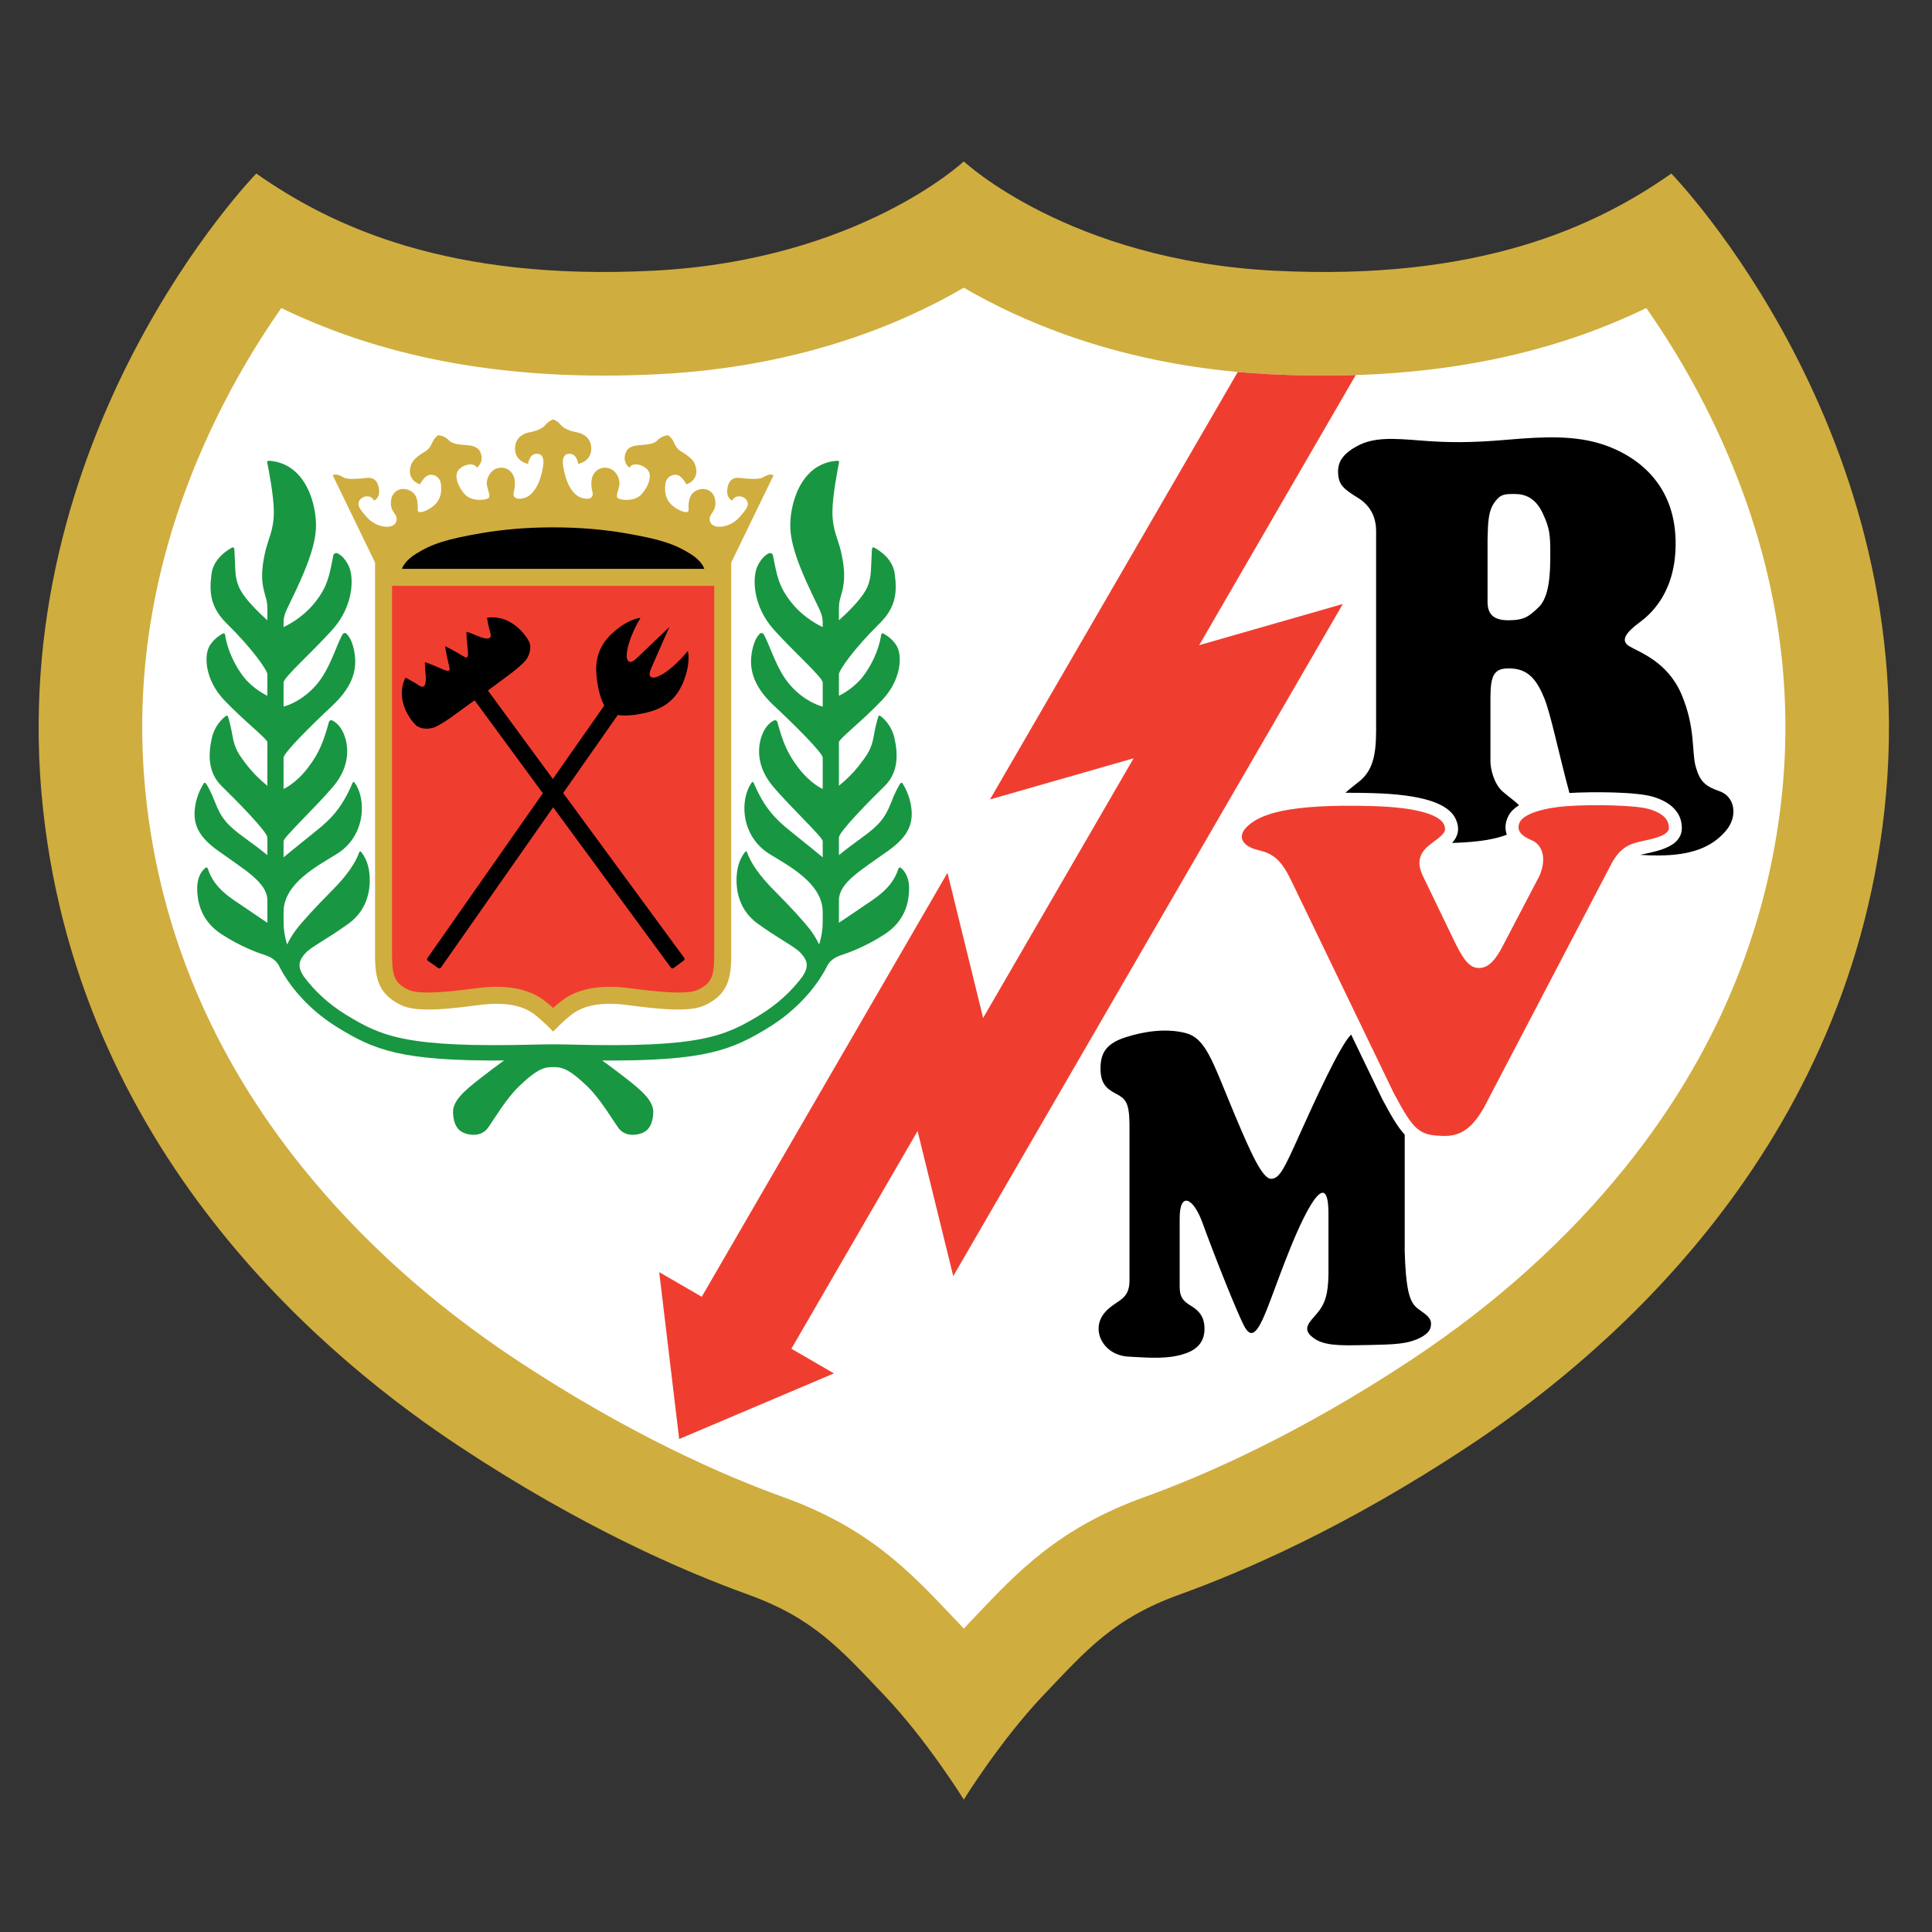 <?xml version="1.0" encoding="utf-8"?>
<!-- Generator: Adobe Illustrator 19.1.0, SVG Export Plug-In . SVG Version: 6.00 Build 0)  -->
<svg version="1.1" id="Layer_1" xmlns="http://www.w3.org/2000/svg" xmlns:xlink="http://www.w3.org/1999/xlink" x="0px" y="0px"
	 viewBox="0 0 400 400" enable-background="new 0 0 400 400" xml:space="preserve">
<rect x="0" y="0" width="400" height="400" fill="#333333" stroke="none"/>
<g>
	<path fill="#D0AD3F" d="M216.082,350.908c8.939-9.386,14.525-15.866,28.157-20.783c13.632-4.916,34.638-14.078,59.666-30.614
		c25.029-16.536,78.255-58.544,86.259-131.847c8.492-77.767-44.135-131.735-44.135-131.735
		c-15.755,11.062-39.889,22.291-82.293,20.112c-42.403-2.179-64.191-22.626-64.191-22.626s-21.788,20.447-64.191,22.626
		c-42.403,2.179-66.538-9.051-82.293-20.112c0,0-52.627,53.968-44.135,131.735c8.004,73.303,61.23,115.31,86.259,131.847
		c25.029,16.536,46.035,25.698,59.666,30.614c13.631,4.916,19.218,11.397,28.157,20.783c8.939,9.386,16.537,21.677,16.537,21.677
		S207.144,360.293,216.082,350.908z"/>
	<path fill="#FFFFFF" d="M136.456,77.466c29.193-1.5,50.258-10.41,63.09-17.901c11.879,6.935,30.813,15.085,56.718,17.449
		c2.079,0.189,4.203,0.341,6.372,0.453c6.204,0.319,12.22,0.383,18.054,0.192c22.63-0.743,42.535-5.338,60.156-13.881
		c3.696,5.265,7.958,11.996,12.045,20c11.144,21.826,16.757,44.211,16.757,66.735c0,4.936-0.27,9.878-0.809,14.823
		c-3.023,27.682-13.84,53.29-32.152,76.115c-12.111,15.096-27.119,28.608-44.606,40.162c-23.291,15.388-42.829,23.902-55.118,28.333
		c-17.614,6.353-26.008,15.201-34.895,24.57l-1.519,1.598c-0.338,0.356-0.668,0.719-1.002,1.079
		c-0.334-0.36-0.664-0.723-1.002-1.079l-1.519-1.598c-8.888-9.369-17.282-18.217-34.895-24.57
		c-12.289-4.432-31.827-12.945-55.118-28.333c-17.487-11.554-32.495-25.066-44.606-40.162
		c-18.312-22.825-29.129-48.433-32.152-76.115c-0.54-4.945-0.81-9.887-0.81-14.823c0-22.524,5.613-44.909,16.757-66.735
		c4.087-8.004,8.349-14.734,12.045-20C80.409,74.522,106.186,79.021,136.456,77.466z"/>
	<path fill="#199642" d="M114.524,220.933c1.676,0,3.064,0.141,7.021,3.939c2.781,2.669,5.14,6.778,6.48,8.641
		c1.341,1.863,3.724,1.564,4.991,1.043c1.266-0.521,2.16-1.788,2.235-4.246c0.074-2.459-2.533-4.618-5.587-7.002
		c-3.054-2.384-4.991-3.749-4.991-3.749c21.352,0.154,26.878-2.185,34.433-6.81c5.037-3.084,9.381-7.492,11.987-12.412
		c0.534-1.295,1.626-2.132,3.041-2.579c1.415-0.447,5.14-1.788,9.014-4.32c3.873-2.533,5.065-6.034,5.065-9.535
		c0-2.626-1.173-3.827-1.76-4.263c-0.195-0.145-0.41,0.097-0.457,0.244c-1.319,4.161-4.949,6.166-7.467,7.893
		c-2.607,1.788-4.847,3.278-4.847,3.278c0.004-0.143,0.006-0.286,0.006-0.428v-4.264c0.074-3.65,4.469-6.108,10.279-10.279
		c3.996-2.869,4.991-5.363,4.767-8.343c-0.193-2.57-1.321-4.665-1.833-5.498c-0.154-0.251-0.37-0.249-0.581,0.083
		c-0.37,0.583-1.025,1.764-1.831,3.85c-1.266,3.277-2.607,4.768-6.108,7.3c-3.501,2.533-4.693,3.576-4.693,3.576v-3.65
		c0-1.192,6.481-7.747,9.46-10.652c2.979-2.905,2.756-6.853,2.011-10.056c-0.56-2.411-2.091-3.851-2.815-4.415
		c-0.237-0.186-0.431-0.153-0.503,0.08c-0.195,0.631-0.601,2.059-0.928,3.963c-0.447,2.607-1.192,3.799-3.128,6.257
		c-1.937,2.458-4.097,4.097-4.097,4.097v-9.013c0-0.67,4.991-4.544,8.939-8.715c3.948-4.171,4.171-9.014,3.128-11.025
		c-0.741-1.43-2.085-2.332-2.8-2.735c-0.29-0.164-0.504,0.06-0.523,0.215c-0.359,2.916-2.067,6.592-3.976,8.926
		c-2.011,2.458-4.767,3.725-4.767,3.725v-4.469c0.074-0.894,3.054-5.214,8.417-10.503c3.458-3.41,3.65-6.555,3.128-10.354
		c-0.409-2.978-3.06-4.72-4.187-5.334c-0.311-0.169-0.514-0.008-0.531,0.418c-0.033,0.863-0.099,2.475-0.199,4.32
		c-0.149,2.756-0.968,4.32-2.831,6.48c-1.862,2.16-3.799,3.799-3.799,3.799v-2.161c0-1.862,0.261-2.197,0.67-3.798
		c0.625-2.442,0.559-4.73-0.224-8.194c-0.609-2.696-1.788-4.469-1.788-8.268c0-3.324,1.112-8.958,1.39-10.315
		c0.04-0.194-0.266-0.289-0.426-0.278c-7.758,0.533-9.898,9.421-9.679,14.019c0.223,4.693,3.184,10.708,4.469,13.501
		c1.285,2.793,2.235,4.134,2.235,5.866v1.043c0,0-3.65-1.564-6.406-4.99c-2.647-3.292-3.027-5.346-3.911-9.928
		c-0.036-0.187-0.422-0.561-0.882-0.333c-0.621,0.308-1.513,1.006-2.283,2.589c-1.095,2.252-1.117,8.194,3.352,13.185
		c4.006,4.474,10.131,9.908,10.131,10.95v4.99c0,0-3.426-0.745-6.63-4.32c-2.998-3.347-4.234-8.325-5.602-10.659
		c-0.094-0.16-0.47-0.381-0.74-0.145c-0.473,0.414-1.202,1.37-1.629,3.504c-0.67,3.352-0.15,7.077,4.469,11.397
		c4.619,4.32,10.131,9.831,10.131,10.8v6.481c0,0-2.458-1.043-4.991-4.32c-2.443-3.161-3.291-5.56-4.418-9.602
		c-0.042-0.149-0.327-0.421-0.637-0.278c-0.613,0.283-1.652,0.996-2.394,2.728c-1.117,2.607-1.341,6.778,2.086,10.875
		c3.427,4.097,10.354,10.578,10.354,11.397v3.352c0,0-3.426-2.83-6.704-5.437c-3.215-2.556-5.426-4.899-7.618-10.047
		c-0.043-0.101-0.218-0.214-0.357-0.027c-0.414,0.562-1.27,1.972-1.486,4.263c-0.372,3.948,1.266,8.119,5.065,10.503
		c3.799,2.384,11.099,6.034,11.099,12.067v2.174c0,1.485-0.255,3.019-0.737,4.557c0,0-0.678-1.516-1.87-3.08
		c-1.192-1.565-3.948-4.618-7.375-8.045c-3.229-3.229-4.937-5.863-5.684-7.964c-0.046-0.129-0.215-0.295-0.355-0.129
		c-0.419,0.499-1.299,1.742-1.634,3.698c-0.447,2.607-0.447,7.822,4.171,11.174c4.317,3.133,7.756,4.807,8.939,6.108
		c1.49,1.639,1.641,2.855,0.411,4.78c-2.219,3.029-5.228,5.817-8.77,7.983c-7.404,4.528-12.5,6.861-38.961,6.196
		c-1.472-0.027-2.215-0.057-3.947-0.057l0,0c-1.732,0-2.475,0.03-3.947,0.057c-26.46,0.665-31.557-1.667-38.961-6.196
		c-3.543-2.167-6.551-4.954-8.77-7.983c-1.23-1.924-1.079-3.141,0.411-4.78c1.183-1.301,4.622-2.975,8.939-6.108
		c4.618-3.352,4.618-8.567,4.171-11.174c-0.335-1.956-1.215-3.199-1.634-3.698c-0.14-0.166-0.309,0.001-0.355,0.129
		c-0.747,2.101-2.454,4.734-5.683,7.964c-3.427,3.427-6.183,6.48-7.375,8.045c-1.192,1.564-1.87,3.08-1.87,3.08
		c-0.482-1.538-0.737-3.072-0.737-4.557v-2.174c0-6.034,7.3-9.684,11.099-12.067c3.799-2.384,5.437-6.555,5.065-10.503
		c-0.216-2.291-1.072-3.701-1.486-4.263c-0.138-0.187-0.314-0.075-0.357,0.027c-2.192,5.148-4.403,7.491-7.618,10.047
		c-3.278,2.607-6.704,5.437-6.704,5.437v-3.352c0-0.819,6.927-7.3,10.354-11.397c3.426-4.097,3.203-8.268,2.086-10.875
		c-0.742-1.733-1.781-2.445-2.394-2.728c-0.31-0.143-0.595,0.129-0.637,0.278c-1.126,4.042-1.975,6.44-4.418,9.602
		c-2.533,3.278-4.991,4.32-4.991,4.32v-6.481c0-0.969,5.512-6.48,10.131-10.8c4.618-4.32,5.14-8.045,4.469-11.397
		c-0.427-2.134-1.156-3.091-1.629-3.504c-0.27-0.236-0.646-0.014-0.74,0.145c-1.368,2.334-2.604,7.312-5.602,10.659
		c-3.203,3.575-6.63,4.32-6.63,4.32v-4.99c0-1.043,6.124-6.477,10.131-10.95c4.469-4.991,4.447-10.933,3.352-13.185
		c-0.77-1.583-1.663-2.281-2.283-2.589c-0.46-0.228-0.846,0.146-0.882,0.333c-0.885,4.582-1.264,6.636-3.911,9.928
		c-2.756,3.426-6.406,4.99-6.406,4.99v-1.043c0-1.732,0.95-3.073,2.235-5.866c1.285-2.793,4.246-8.808,4.469-13.501
		c0.219-4.598-1.921-13.486-9.679-14.019c-0.161-0.011-0.466,0.084-0.426,0.278c0.278,1.356,1.39,6.99,1.39,10.315
		c0,3.799-1.179,5.572-1.788,8.268c-0.782,3.464-0.848,5.752-0.223,8.194c0.409,1.601,0.67,1.937,0.67,3.798v2.161
		c0,0-1.936-1.639-3.799-3.799c-1.862-2.16-2.681-3.724-2.83-6.48c-0.1-1.846-0.166-3.457-0.199-4.32
		c-0.016-0.426-0.219-0.587-0.531-0.418c-1.127,0.614-3.778,2.356-4.187,5.334c-0.522,3.799-0.329,6.945,3.128,10.354
		c5.363,5.289,8.343,9.609,8.417,10.503v4.469c0,0-2.756-1.266-4.768-3.725c-1.909-2.334-3.617-6.01-3.976-8.926
		c-0.019-0.155-0.233-0.379-0.523-0.215c-0.715,0.402-2.059,1.305-2.8,2.735c-1.043,2.011-0.819,6.854,3.129,11.025
		c3.948,4.171,8.939,8.045,8.939,8.715v9.013c0,0-2.16-1.639-4.097-4.097c-1.937-2.458-2.682-3.649-3.128-6.257
		c-0.326-1.905-0.732-3.332-0.928-3.963c-0.072-0.233-0.266-0.266-0.503-0.08c-0.724,0.565-2.255,2.005-2.815,4.415
		c-0.745,3.203-0.968,7.151,2.011,10.056c2.979,2.905,9.46,9.46,9.46,10.652v3.65c0,0-1.192-1.043-4.693-3.576
		c-3.501-2.533-4.842-4.023-6.108-7.3c-0.806-2.087-1.462-3.268-1.831-3.85c-0.211-0.333-0.427-0.334-0.581-0.083
		c-0.512,0.833-1.641,2.928-1.833,5.498c-0.224,2.979,0.772,5.474,4.767,8.343c5.811,4.171,10.205,6.63,10.28,10.279v4.264
		c0,0.143,0.002,0.286,0.005,0.428c0,0-2.239-1.49-4.847-3.278c-2.519-1.726-6.148-3.731-7.467-7.893
		c-0.047-0.147-0.262-0.39-0.457-0.244c-0.586,0.437-1.76,1.638-1.76,4.263c0,3.501,1.192,7.002,5.065,9.535
		c3.874,2.533,7.599,3.873,9.013,4.32c1.415,0.447,2.507,1.284,3.042,2.579c2.606,4.92,6.949,9.328,11.987,12.412
		c7.555,4.625,13.081,6.965,34.433,6.81c0,0-1.937,1.365-4.991,3.749c-3.054,2.384-5.661,4.544-5.587,7.002
		c0.074,2.458,0.968,3.725,2.235,4.246c1.267,0.521,3.65,0.82,4.991-1.043c1.341-1.862,3.7-5.971,6.48-8.641
		C111.461,221.074,112.848,220.933,114.524,220.933L114.524,220.933z"/>
	<path fill="#D0AD3F" d="M114.524,213.587c0,0-1.899-2.067-3.966-3.631c-2.067-1.564-5.475-2.625-11.174-1.899
		c-5.699,0.726-12.89,1.704-16.313,0.055c-4.525-2.178-5.419-5.195-5.419-10.279v-81.349l-0.045-0.106l-8.726-17.988
		c0.95-0.447,1.788,0.279,2.459,0.559c0.67,0.279,2.402,0.279,4.525,0c2.123-0.279,2.626,1.509,2.626,2.905
		c0,1.397-1.061,1.788-1.061,1.788c-0.447-1.117-2.123-1.173-2.905-0.168c-0.782,1.006,0,2.011,1.452,3.631
		c1.453,1.62,3.576,2.235,4.972,1.844s1.327-1.788,0.894-2.402c-0.67-0.95-1.117-1.676-0.838-3.185
		c0.28-1.508,1.788-2.626,3.631-1.9c1.843,0.726,1.9,2.57,1.843,4.078c-0.045,1.219,2.626-0.056,3.687-1.173
		c1.061-1.117,1.341-2.57,1.117-4.19c-0.223-1.62-1.732-2.123-2.626-1.788c-0.894,0.335-1.731,1.9-1.731,1.9
		c-2.458-0.95-2.235-3.073-1.732-4.246c0.503-1.173,2.011-2.067,2.905-2.626c0.894-0.559,1.173-1.285,1.508-2.011
		c0.335-0.726,1.061-1.285,1.061-1.285c0.726,0,1.676,0.391,2.291,1.061c0.615,0.671,1.676,0.838,3.911,1.006
		c2.235,0.167,2.793,1.341,2.849,2.626c0.055,1.285-1.006,2.011-1.006,2.011c-0.615-1.229-2.905-0.615-3.799,0.503
		c-0.894,1.117-0.224,3.24,1.229,4.916c1.453,1.676,4.357,1.341,4.972,0.894c0.615-0.447-0.335-1.955-0.335-3.073
		c0-1.118,0.726-2.626,2.067-3.073c1.341-0.447,2.514,0.055,3.184,1.005c0.671,0.95,0.726,2.291,0.335,3.967
		c-0.391,1.676,1.899,1.508,3.073,0.726c1.293-0.862,2.514-2.849,3.017-6.257c0.312-2.112-0.635-2.629-1.62-2.458
		c-1.285,0.224-1.509,2.067-1.509,2.067s-2.941-0.495-2.681-3.519c0.167-1.955,1.732-2.793,2.961-3.017
		c1.229-0.223,2.701-0.718,3.352-1.564c0.559-0.726,1.564-1.117,1.564-1.117l0,0c0,0,1.006,0.391,1.564,1.117
		c0.651,0.846,2.123,1.341,3.352,1.564c1.229,0.224,2.793,1.062,2.961,3.017c0.259,3.024-2.681,3.519-2.681,3.519
		s-0.224-1.843-1.509-2.067c-0.984-0.171-1.932,0.347-1.62,2.458c0.503,3.408,1.724,5.395,3.017,6.257
		c1.173,0.782,3.463,0.95,3.073-0.726c-0.391-1.676-0.335-3.017,0.335-3.967c0.671-0.95,1.844-1.452,3.185-1.005
		c1.341,0.447,2.067,1.955,2.067,3.073c0,1.117-0.95,2.626-0.335,3.073c0.615,0.447,3.519,0.782,4.972-0.894
		c1.453-1.676,2.123-3.799,1.229-4.916c-0.894-1.118-3.184-1.732-3.799-0.503c0,0-1.061-0.726-1.005-2.011
		c0.056-1.285,0.615-2.459,2.849-2.626c2.235-0.168,3.296-0.335,3.911-1.006c0.615-0.67,1.565-1.061,2.291-1.061
		c0,0,0.726,0.558,1.061,1.285c0.335,0.726,0.614,1.452,1.508,2.011c0.894,0.559,2.402,1.452,2.905,2.626
		c0.503,1.173,0.726,3.297-1.732,4.246c0,0-0.838-1.565-1.732-1.9c-0.894-0.335-2.403,0.168-2.626,1.788
		c-0.223,1.62,0.056,3.073,1.117,4.19c1.061,1.117,3.732,2.392,3.687,1.173c-0.056-1.508,0-3.352,1.843-4.078s3.352,0.391,3.631,1.9
		c0.28,1.509-0.167,2.235-0.838,3.185c-0.433,0.614-0.502,2.011,0.894,2.402s3.519-0.224,4.972-1.844
		c1.453-1.62,2.235-2.625,1.453-3.631c-0.782-1.005-2.458-0.95-2.905,0.168c0,0-1.062-0.391-1.062-1.788
		c0-1.397,0.503-3.185,2.626-2.905c2.123,0.279,3.855,0.279,4.525,0c0.671-0.279,1.509-1.006,2.459-0.559l-8.726,17.988
		l-0.046,0.106v81.349c0,5.084-0.894,8.101-5.419,10.279c-3.423,1.648-10.615,0.671-16.313-0.055
		c-5.699-0.726-9.106,0.335-11.174,1.899C116.424,211.519,114.524,213.587,114.524,213.587z"/>
	<path d="M114.524,109.183c-2.828,0-5.55,0.119-8.099,0.338c-2.08,0.18-4.727,0.514-6.538,0.823
		c-7.542,1.285-10.503,2.29-13.743,4.301c-2.101,1.304-2.73,2.603-2.902,3.093l-0.007,0.036h62.579l-0.007-0.036
		c-0.172-0.49-0.8-1.789-2.902-3.093c-3.24-2.011-6.201-3.017-13.743-4.301c-1.812-0.309-4.458-0.644-6.538-0.823
		C120.075,109.302,117.352,109.183,114.524,109.183L114.524,109.183z"/>
	<path fill="#EF3E30" d="M147.877,121.292v76.54c0,4.706-0.814,5.851-3.426,7.108c-2.39,1.15-9.574,0.233-13.866-0.315l-0.475-0.061
		c-5.865-0.747-10.491,0.121-13.742,2.584c-0.649,0.491-1.272,1.018-1.843,1.529c-0.571-0.511-1.194-1.038-1.843-1.529
		c-3.254-2.462-7.877-3.331-13.742-2.584l-0.475,0.061c-4.292,0.548-11.477,1.465-13.866,0.315
		c-2.613-1.258-3.426-2.402-3.426-7.108v-76.54L147.877,121.292z"/>
	<path d="M114.495,167.185L91.28,200.341c-0.12,0.172-0.358,0.214-0.529,0.094l-2.179-1.525c-0.171-0.12-0.213-0.358-0.093-0.53
		l23.884-34.11l0.023-0.042l-14.118-19.229c0,0-1.105,0.759-4.347,3.14c-1.291,0.948-2.841,1.964-3.938,2.424
		c-1.153,0.483-3.019,0.433-3.943-0.484c-1.534-1.524-4.129-5.59-2.102-9.784c0,0,1.674,0.847,2.897,1.664
		c1.03,0.687,1.478-0.254,1.296-2.2c-0.181-1.946-0.168-2.656-0.168-2.656s0.98,0.292,2.498,0.945
		c1.51,0.649,2.913,1.439,2.589,0.127c-0.684-2.773-0.893-4.386-0.893-4.386l0,0c0,0,1.477,0.683,3.918,2.166
		c1.155,0.702,0.821-0.873,0.654-2.508c-0.168-1.644-0.153-2.666-0.153-2.666s0.681,0.2,2.484,0.955
		c1.802,0.756,2.834,0.61,2.486-0.578c-0.413-1.412-0.72-3.262-0.72-3.262c4.609-0.678,7.711,3.015,8.706,4.936
		c0.599,1.156,0.088,2.951-0.718,3.906c-0.767,0.909-2.2,2.084-3.492,3.032c-3.242,2.381-4.297,3.208-4.297,3.208l13.435,18.298
		l0.027-0.037l10.625-15.174c0,0-1.304-2.073-1.637-6.467c-0.309-4.067,1.195-6.869,4.148-9.235
		c2.952-2.366,4.984-2.443,4.984-2.443c-1.643,2.737-2.637,5.519-2.797,7.112c-0.054,0.534-0.211,1.569,0.421,1.932
		c0.535,0.307,1.153-0.284,1.946-1.025c1.12-1.048,6.417-6.146,6.417-6.146l0.001,0c0,0-2.978,6.722-3.581,8.132
		c-0.426,0.998-0.769,1.78-0.298,2.178c0.557,0.47,1.475-0.032,1.959-0.265c1.442-0.695,3.717-2.58,5.726-5.061
		c0,0,0.622,1.936-0.591,5.519c-1.213,3.583-3.333,5.955-7.26,7.056c-4.243,1.189-6.637,0.673-6.637,0.673l-11.277,16.104
		l-0.038,0.057l25.07,34.143c0.124,0.169,0.087,0.408-0.082,0.531l-2.144,1.574c-0.169,0.124-0.407,0.087-0.531-0.082
		l-24.383-33.208L114.495,167.185z"/>
	<path fill="#EF3E30" d="M284.101,166.886c10.471,0.294,14.078,2.179,14.833,3.771c0.788,1.663-0.335,2.263-2.849,4.19
		c-2.514,1.928-2.765,4.023-1.322,6.86l6.677,13.844c1.835,3.608,3.025,4.939,4.953,4.856c1.928-0.084,3.352-1.927,4.612-4.312
		l7.73-14.783c1.615-3.759,0.471-6.455-1.531-7.303c-2.179-0.922-3.436-2.095-2.514-3.855c0.881-1.683,5.028-2.933,9.888-3.268
		c4.861-0.335,14.079-0.251,17.012,0.67c2.933,0.922,3.938,2.263,3.938,3.855c0,1.592-3.268,2.262-6.034,2.849
		c-2.766,0.586-4.525,1.844-6.135,5.088l-26.08,49.876c-2.227,3.948-4.575,6.018-8.261,5.96c-5.279-0.084-6.285-1.089-10.445-8.843
		l-20.953-43.442c-2.206-4.699-3.798-6.123-7.066-6.878c-3.268-0.754-4.777-2.849-2.011-5.196
		C261.027,168.716,266.168,166.383,284.101,166.886z"/>
	<path fill="#EF3E30" d="M280.651,77.719l-32.374,55.857l0.316-0.09l29.295-8.399l0.128-0.04L197.364,264.2l-0.02-0.057
		l-7.368-29.979l-0.095,0.164l-25.922,44.725l-0.111,0.19l8.806,5.104l-32.037,13.589l-4.135-34.554l8.805,5.103l0.148-0.254
		l50.73-87.528l0.081,0.345l7.288,29.644l0.015,0.053l31.154-53.752l-27.022,7.748l-2.716,0.78l51.24-88.408l0.059-0.101
		c2.079,0.189,4.203,0.341,6.372,0.453c6.204,0.319,12.22,0.383,18.054,0.192L280.651,77.719z"/>
	<path d="M279.707,214.233c-2.266,2.172-7.668,14.056-10.689,20.76c-3.022,6.704-4.06,9.065-5.854,9.065
		c-1.794,0-4.212-5.327-7.743-13.786c-4.532-10.859-5.78-15.375-10.103-16.43c-3.872-0.944-8.309-0.377-12.37,0.944
		c-4.06,1.322-5.099,3.399-5.099,6.42c0,3.021,1.133,4.155,3.116,5.193c1.983,1.039,2.833,1.699,2.883,6.326v32.482
		c-0.051,3.021-1.467,3.682-3.261,4.91c-1.794,1.228-3.305,2.927-3.116,5.382c0.188,2.455,2.36,5.193,6.232,5.382
		c3.871,0.189,8.215,0.661,11.992-0.756c2.299-0.862,3.777-2.455,3.682-5.288c-0.072-2.173-1.039-3.399-2.738-4.438
		c-1.7-1.039-2.361-1.794-2.4-3.872v-14.163c-0.039-5.854,2.84-4.332,4.666,0.661c2.832,7.743,6.987,18.129,8.592,21.34
		c1.605,3.211,2.927,1.416,4.816-3.305c1.888-4.721,5.476-15.486,8.876-21.246c2.544-4.31,3.777-3.588,3.854,1.039v13.031
		c-0.077,3.777-0.549,5.948-2.438,8.12c-1.478,1.699-2.863,2.983-1.228,4.532c1.794,1.7,4.249,2.077,9.254,1.983
		c5.004-0.094,8.593-0.094,10.953-0.661c2.36-0.566,4.349-1.727,4.627-3.116c0.283-1.416-0.229-2.077-1.983-3.304
		c-1.889-1.322-3.109-2.172-3.396-12.464v-24.055l-0.018-0.025c-1.493-1.601-2.816-3.951-4.606-7.288l-0.027-0.051l-6.444-13.36
		L279.707,214.233z"/>
	<path d="M312.258,128.421c-3.268,0-4.274-1.508-4.274-3.771v-13.073c0.084-3.52,0.167-5.783,1.424-7.542
		c1.257-1.76,2.095-1.76,4.19-1.76c2.095,0,4.274,0.754,5.782,3.939c1.509,3.185,1.592,4.609,1.592,8.548
		c0,3.939-0.153,8.795-2.43,10.978C316.532,127.668,315.526,128.421,312.258,128.421z M339.583,176.99
		c1.247,0.093,2.505,0.122,3.746,0.122c6.988,0,11.237-1.794,14.069-5.193c2.454-2.946,1.803-7.014-1.417-8.121
		c-3.022-1.039-4.06-2.077-4.91-5.099c-0.85-3.022,0-8.026-2.927-14.919c-2.927-6.893-8.876-8.781-10.859-10.009
		c-1.983-1.227-0.378-3.022,2.171-4.91c2.17-1.607,7.703-6.233,7.46-16.996c-0.284-12.558-9.065-17.846-14.966-19.812
		c-5.834-1.944-12.235-1.676-19.945-1.006c-7.71,0.671-12.486,0.587-17.766,0.168c-5.853-0.465-9.805-0.754-13.324,1.173
		c-3.52,1.928-4.022,3.855-3.855,5.866c0.181,2.172,1.173,3.017,4.022,4.777c2.196,1.357,3.771,3.436,3.827,6.788v41.621
		c-0.03,4.899-0.691,8.11-3.524,10.376c-1.231,0.985-2.16,1.667-2.823,2.325l0.053-0.002c1.712-0.01,3.561,0.011,5.558,0.067l0,0
		c10.004,0.281,15.624,2.015,17.181,5.303c1.024,2.161,0.422,3.723-0.672,4.968l-0.038,0.048c2.947-0.095,5.448-0.322,7.179-0.623
		c1.745-0.304,3.104-0.675,4.156-1.094l-0.021-0.049c-0.143-0.399-0.261-0.907-0.261-1.499c0-0.684,0.157-1.48,0.613-2.35
		c0.457-0.872,1.207-1.586,2.135-2.17l0.039-0.022c-0.782-0.86-2.002-1.64-3.356-2.825c-1.92-1.68-2.549-4.91-2.549-6.232
		c0-1.322,0-8.026,0-13.03c0-5.005,0.755-6.421,4.343-6.232c3.588,0.189,5.288,2.455,6.799,6.137
		c1.335,3.255,2.965,11.305,5.217,19.651l0.049-0.013c4.562-0.263,13.87-0.285,17.402,0.825c4.807,1.511,5.816,4.321,5.816,6.413
		c0,3.743-4.46,4.688-8.044,5.448l-0.115,0.024c-0.121,0.026-0.238,0.052-0.352,0.08L339.583,176.99z"/>
</g>
</svg>
